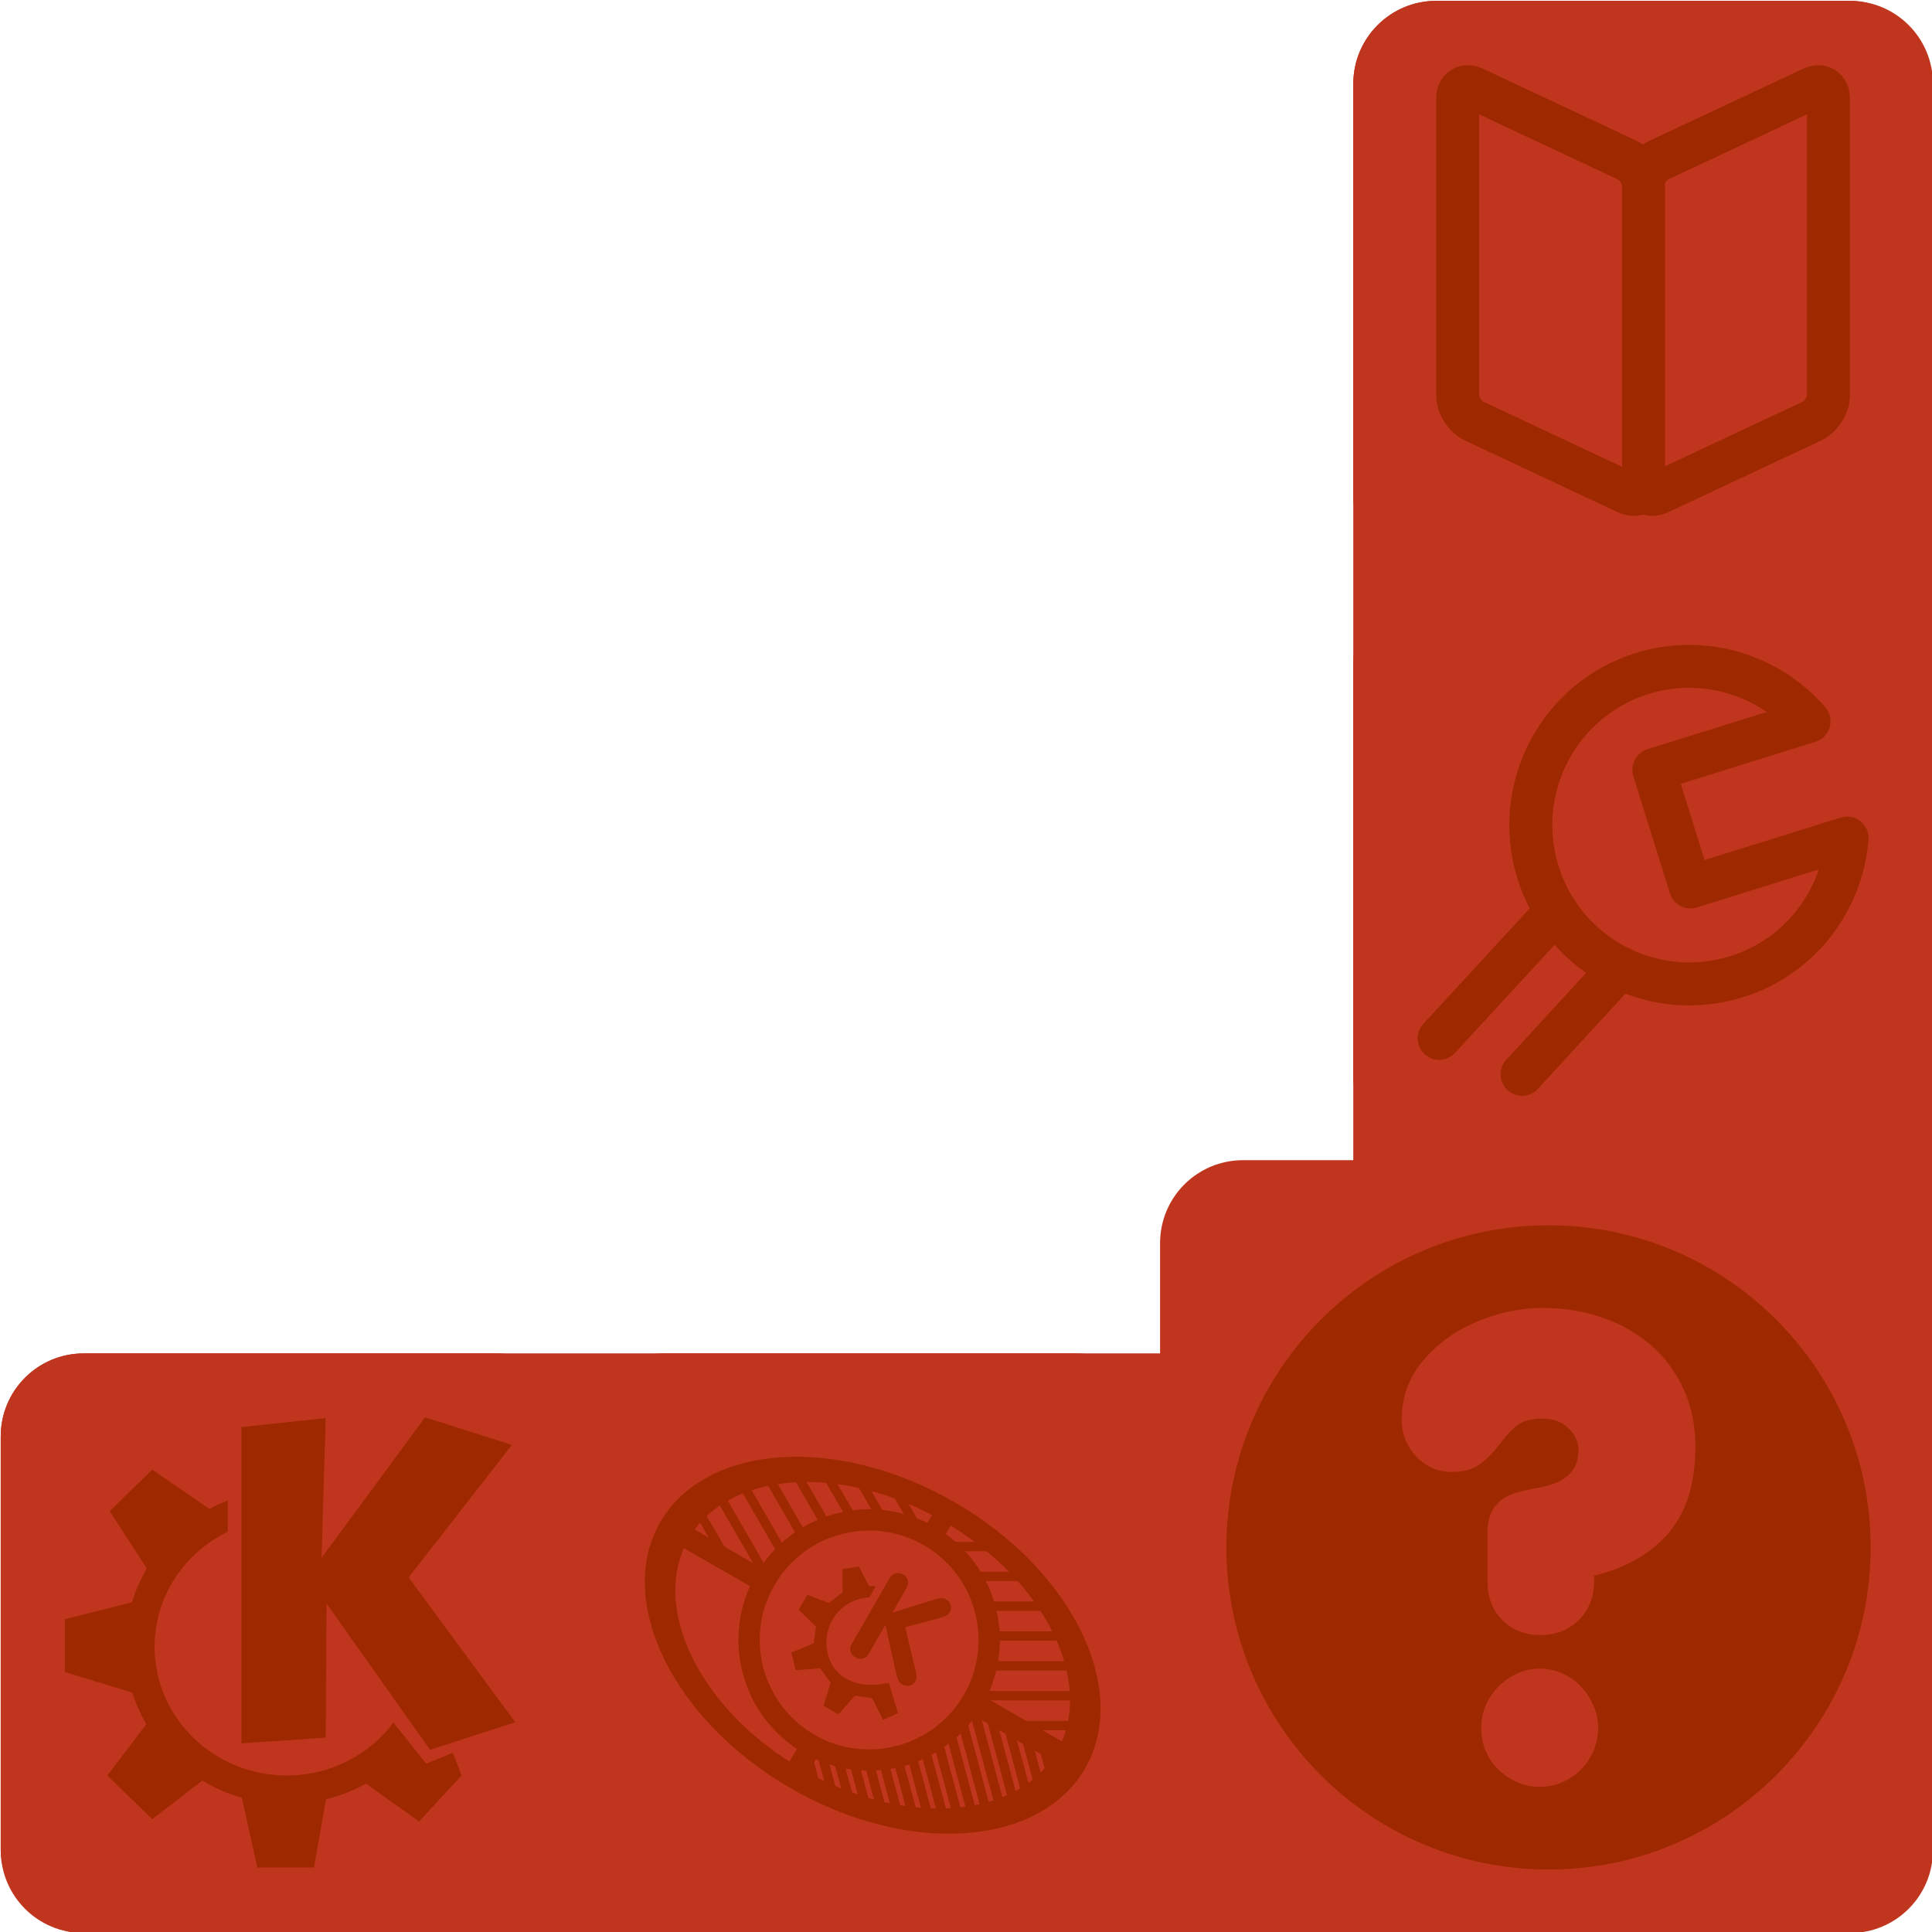 <?xml version="1.0" encoding="UTF-8" standalone="no"?>
<svg
   version="1.1"
   id="layer_1"
   x="0px"
   y="0px"
   viewBox="0 0 600 600"
   xml:space="preserve"
   sodipodi:docname="menu_list.svg"
   width="600"
   height="600"
   inkscape:version="1.3.2 (091e20e, 2023-11-25, custom)"
   xmlns:inkscape="http://www.inkscape.org/namespaces/inkscape"
   xmlns:sodipodi="http://sodipodi.sourceforge.net/DTD/sodipodi-0.dtd"
   xmlns="http://www.w3.org/2000/svg"
   xmlns:svg="http://www.w3.org/2000/svg"><defs
   id="defs1" /><sodipodi:namedview
   id="namedview1"
   pagecolor="#ffffff"
   bordercolor="#000000"
   borderopacity="0.25"
   inkscape:showpageshadow="2"
   inkscape:pageopacity="0.0"
   inkscape:pagecheckerboard="0"
   inkscape:deskcolor="#d1d1d1"
   inkscape:zoom="1.2924837"
   inkscape:cx="396.13652"
   inkscape:cy="305.99999"
   inkscape:window-width="1920"
   inkscape:window-height="1001"
   inkscape:window-x="1911"
   inkscape:window-y="-9"
   inkscape:window-maximized="1"
   inkscape:current-layer="layer_1" />
<style
   type="text/css"
   id="style1">
	.st0{fill:#B73822;}
	
		.st1{fill-rule:evenodd;clip-rule:evenodd;fill:#972C23;stroke:#972C23;stroke-width:5;stroke-linecap:round;stroke-linejoin:round;stroke-miterlimit:5.531;}
	
		.st2{fill-rule:evenodd;clip-rule:evenodd;fill:#B73822;stroke:#B73822;stroke-width:1.744;stroke-linejoin:round;stroke-miterlimit:5.531;}
	.st3{fill-rule:evenodd;clip-rule:evenodd;fill:#972C23;}
	.st4{fill-rule:evenodd;clip-rule:evenodd;fill:#B73822;}
	.st5{fill:none;stroke:#972C23;stroke-width:2.5;stroke-linecap:round;stroke-linejoin:round;stroke-miterlimit:10;}
	.st6{fill:none;stroke:#972C23;stroke-width:33.471;stroke-linecap:round;stroke-linejoin:round;}
	.st7{fill:none;stroke:#972C23;stroke-width:2.5;stroke-miterlimit:3.807;}
	.st8{fill:#972C23;}
	
		.st9{fill-rule:evenodd;clip-rule:evenodd;fill:#B73822;stroke:#972C23;stroke-width:5;stroke-linejoin:round;stroke-miterlimit:3.897;}
	.st10{fill:none;stroke:#972C23;stroke-width:5;stroke-linecap:round;stroke-linejoin:round;}
</style>

<g
   id="help_hover-9"
   inkscape:label="#g3538"
   transform="matrix(2.667,0,0,2.667,-1784.741,-2075.086)"><path
     d="m 678.95,935.657 h 136.155 v 67.5 H 678.95 c -5.358,0 -9.672,-4.314 -9.672,-9.672 v -48.156 c 0,-5.358 4.314,-9.672 9.672,-9.672 z"
     style="color:#000000;display:block;visibility:visible;fill:#c0351d;fill-opacity:1;fill-rule:nonzero;stroke:none;stroke-width:10;stroke-linecap:round;stroke-linejoin:round;stroke-miterlimit:4;stroke-dashoffset:0;stroke-opacity:1;marker:none;marker-start:none;marker-mid:none;marker-end:none"
     id="path3101-6" /><path
     d="m 894.278,787.829 v 136.155 h -67.5 v -136.155 c 0,-5.358 4.314,-9.672 9.672,-9.672 h 48.155 c 5.359,0 9.672,4.314 9.672,9.672 z"
     style="color:#000000;display:block;visibility:visible;fill:#c0351d;fill-opacity:1;fill-rule:nonzero;stroke:none;stroke-width:10;stroke-linecap:round;stroke-linejoin:round;stroke-miterlimit:4;stroke-dashoffset:0;stroke-opacity:1;marker:none;marker-start:none;marker-mid:none;marker-end:none"
     id="path3105-9" /><g
     inkscape:label="#help_hover"
     transform="translate(97.852,324.583)"
     id="help_2-4"><path
       id="path3107-8"
       style="color:#000000;display:block;visibility:visible;fill:#c0351d;fill-opacity:1;fill-rule:nonzero;stroke:none;stroke-width:10;stroke-linecap:round;stroke-linejoin:round;stroke-miterlimit:4;stroke-dashoffset:0;stroke-opacity:1;marker:none;marker-start:none;marker-mid:none;marker-end:none"
       d="m 716.098,588.574 h 70.655 c 5.359,0 9.672,4.314 9.672,9.672 v 70.655 c 0,5.358 -4.314,9.672 -9.672,9.672 h -70.655 c -5.358,0 -9.672,-4.314 -9.672,-9.672 v -70.655 c 0,-5.358 4.314,-9.672 9.672,-9.672 z" /><g
       id="g3109-3"
       transform="matrix(1.383,0,0,1.383,-554.834,121.539)"><path
         id="path3111-1"
         style="font-size:12px;fill:#9e2800;fill-opacity:1;fill-rule:evenodd;stroke:#9e2800;stroke-width:3.616;stroke-linecap:round;stroke-linejoin:round;stroke-miterlimit:4;stroke-opacity:1"
         d="m 944.681,344.989 c -13.97,0 -25.313,11.343 -25.313,25.313 0,13.97 11.343,25.313 25.313,25.313 13.97,0 25.313,-11.343 25.313,-25.313 0,-13.97 -11.343,-25.313 -25.313,-25.313 z" /><path
         id="path3113-6"
         style="font-size:12px;fill:#c0351d;fill-opacity:1;fill-rule:evenodd;stroke:#c0351d;stroke-width:1.261;stroke-linejoin:round;stroke-miterlimit:4;stroke-opacity:1"
         d="m 944.196,350.766 c 1.69,0 3.296,0.259 4.76,0.758 1.464,0.499 2.754,1.217 3.881,2.183 1.127,0.966 2.01,2.133 2.638,3.517 0.644,1.368 0.94,2.919 0.94,4.609 0,3.026 -0.745,5.36 -2.274,7.034 -1.513,1.658 -3.59,2.758 -6.246,3.305 v 0.97 c 0,0.773 -0.177,1.466 -0.515,2.062 -0.322,0.579 -0.799,1.026 -1.395,1.364 -0.579,0.322 -1.23,0.485 -1.971,0.485 -0.74,0 -1.405,-0.163 -2.001,-0.485 -0.579,-0.338 -1.026,-0.785 -1.364,-1.364 -0.322,-0.595 -0.485,-1.289 -0.485,-2.062 v -3.972 c 0,-0.821 0.147,-1.476 0.485,-1.91 0.338,-0.435 0.76,-0.718 1.243,-0.879 0.483,-0.161 1.217,-0.338 2.183,-0.515 2.511,-0.467 3.76,-1.73 3.76,-3.79 0,-0.837 -0.355,-1.584 -1.031,-2.244 -0.66,-0.676 -1.529,-1.001 -2.607,-1.001 -0.998,0 -1.786,0.19 -2.365,0.576 -0.563,0.386 -1.104,0.958 -1.668,1.698 -0.547,0.724 -1.092,1.281 -1.607,1.668 -0.499,0.37 -1.193,0.546 -2.062,0.546 -0.982,0 -1.808,-0.381 -2.517,-1.122 -0.692,-0.756 -1.031,-1.624 -1.031,-2.638 0,-1.77 0.569,-3.333 1.728,-4.669 1.159,-1.336 2.598,-2.354 4.336,-3.062 1.738,-0.708 3.462,-1.061 5.185,-1.061 z m -0.243,30.369 c 0.756,0 1.462,0.204 2.122,0.606 0.66,0.402 1.16,0.931 1.546,1.607 0.402,0.66 0.606,1.38 0.606,2.153 0,0.789 -0.204,1.537 -0.606,2.213 -0.386,0.66 -0.901,1.16 -1.577,1.546 -0.66,0.386 -1.352,0.576 -2.092,0.576 -0.74,0 -1.446,-0.19 -2.122,-0.576 -0.66,-0.386 -1.205,-0.886 -1.607,-1.546 -0.386,-0.676 -0.576,-1.425 -0.576,-2.213 0,-0.773 0.19,-1.493 0.576,-2.153 0.402,-0.676 0.947,-1.205 1.607,-1.607 0.66,-0.402 1.366,-0.606 2.122,-0.606 z" /></g></g><g
     transform="translate(97.852,324.583)"
     id="g2683-8"><rect
       id="rect3103-3"
       style="color:#000000;display:block;visibility:visible;fill:#c0351d;fill-opacity:1;fill-rule:nonzero;stroke:none;stroke-width:10;stroke-linecap:round;stroke-linejoin:round;stroke-miterlimit:4;stroke-dashoffset:0;stroke-opacity:1;marker:none;marker-start:none;marker-mid:none;marker-end:none"
       y="611.074"
       x="571.426"
       ry="9.672"
       rx="9.672"
       height="67.5"
       width="67.5" /><g
       id="g3119-0"
       transform="matrix(0.191,0,0,0.186,554.151,579.624)"><path
         id="path3121-5"
         style="fill:#9e2800;fill-opacity:1;fill-rule:evenodd;stroke:none;stroke-width:1pt;stroke-linecap:butt;stroke-linejoin:miter;stroke-opacity:1"
         d="m 182.812,241.875 -25.906,25.938 22.625,35.906 c -3.817,6.615 -6.858,13.717 -9.062,21.188 l -40.906,10.562 v 33.094 l 41.125,12.875 c 2.12,6.96 5.005,13.568 8.531,19.781 l -23.75,32.125 27.344,27.344 30.531,-24.156 c 7.444,4.593 15.511,8.227 24.094,10.719 l 9.438,43.688 h 34.562 l 7.312,-42.719 c 8.663,-2.167 16.853,-5.519 24.438,-9.812 L 345.5,462.125 l 25.906,-28.781 -5.33,-14.223 -16.219,6.844 -19.951,-25.745 c -14.673,20.045 -38.309,33.125 -65.031,33.125 -44.5,0 -80.625,-36.125 -80.625,-80.625 0,-31.556 18.22,-58.802 44.656,-72.031 V 261.125 c -3.876,1.525 -7.6,3.33 -11.219,5.312 z" /><path
         id="path3123-1"
         style="fill:#9e2800;fill-opacity:1;fill-rule:evenodd;stroke:none;stroke-width:1pt;stroke-linecap:butt;stroke-linejoin:miter;stroke-opacity:1"
         d="m 237.177,215.206 v 197.987 l 51.405,-3.563 0.509,-83.979 63.112,91.613 51.914,-17.305 -64.638,-90.087 v -1.018 l 62.603,-82.452 -52.932,-17.305 -63.112,88.051 2.5,-87.542 z" /></g></g><g
     transform="translate(97.852,324.583)"
     id="g2666-2"><rect
       id="rect3115-1"
       style="color:#000000;display:block;visibility:visible;fill:#c0351d;fill-opacity:1;fill-rule:nonzero;stroke:none;stroke-width:10;stroke-linecap:round;stroke-linejoin:round;stroke-miterlimit:4;stroke-dashoffset:0;stroke-opacity:1;marker:none;marker-start:none;marker-mid:none;marker-end:none"
       y="611.074"
       x="638.926"
       ry="9.672"
       rx="9.672"
       height="67.5"
       width="67.5" /><g
       id="g3125-0"
       transform="matrix(0.952,0,0,0.952,644.122,616.27)"><path
         id="path3127-4"
         style="color:#000000;fill:#c0351d;fill-opacity:1;fill-rule:evenodd;stroke:#000000;stroke-width:0;stroke-linecap:round;stroke-linejoin:round;stroke-miterlimit:4;stroke-dashoffset:0;stroke-opacity:1;marker:none;marker-start:none;marker-mid:none;marker-end:none"
         transform="matrix(0.104,0.06,-0.04,0.07,-9.616,-30.824)"
         d="m 774.282,408.68 c 0,128.807 -104.539,233.345 -233.345,233.345 -128.807,0 -233.345,-104.539 -233.345,-233.345 0,-128.807 104.539,-233.345 233.345,-233.345 128.807,0 233.345,104.539 233.345,233.345 z" /><path
         id="path3129-7"
         style="color:#000000;fill:none;fill-opacity:1;fill-rule:evenodd;stroke:#9e2800;stroke-width:38.231;stroke-linecap:round;stroke-linejoin:round;stroke-miterlimit:4;stroke-dashoffset:0;stroke-opacity:1;marker:none;marker-start:none;marker-mid:none;marker-end:none"
         transform="matrix(0.059,0.034,-0.034,0.059,10.502,-13.959)"
         d="m 781.353,412.216 c 0,119.049 -96.619,215.668 -215.668,215.668 -119.048,0 -215.668,-96.619 -215.668,-215.668 0,-119.049 96.619,-215.668 215.668,-215.668 119.049,0 215.668,96.619 215.668,215.668 z" /><path
         id="path3131-4"
         style="color:#000000;fill:none;fill-opacity:1;fill-rule:evenodd;stroke:#9e2800;stroke-width:33.471;stroke-linecap:round;stroke-linejoin:round;stroke-miterlimit:4;stroke-dashoffset:0;stroke-opacity:1;marker:none;marker-start:none;marker-mid:none;marker-end:none"
         transform="matrix(0.104,0.06,-0.04,0.07,-9.616,-30.824)"
         d="m 774.282,408.68 c 0,128.807 -104.539,233.345 -233.345,233.345 -128.807,0 -233.345,-104.539 -233.345,-233.345 0,-128.807 104.539,-233.345 233.345,-233.345 128.807,0 233.345,104.539 233.345,233.345 z" /><path
         id="path3133-1"
         style="fill:none;fill-opacity:0.75;fill-rule:evenodd;stroke:#9e2800;stroke-width:2.627;stroke-linecap:butt;stroke-linejoin:miter;stroke-miterlimit:4;stroke-opacity:1"
         d="m 20.587,46.304 2.218,-3.842" /><path
         id="path3135-3"
         style="fill:none;fill-opacity:0.75;fill-rule:evenodd;stroke:#9e2800;stroke-width:2.627;stroke-linecap:butt;stroke-linejoin:miter;stroke-miterlimit:4;stroke-opacity:1"
         d="m 37.195,17.539 2.218,-3.842" /><path
         id="path3137-9"
         style="fill:none;fill-opacity:0.75;fill-rule:evenodd;stroke:#9e2800;stroke-width:2.627;stroke-linecap:butt;stroke-linejoin:miter;stroke-miterlimit:4;stroke-opacity:1"
         d="m 5.761,16.006 11.778,6.8" /><path
         id="path3139-5"
         style="fill:none;fill-opacity:0.75;fill-rule:evenodd;stroke:#9e2800;stroke-width:2.627;stroke-linecap:butt;stroke-linejoin:miter;stroke-miterlimit:4;stroke-opacity:1"
         d="M 42.462,37.195 54.239,43.994" /><g
         id="g3141-9"
         transform="matrix(0.384,0.221,-0.221,0.384,8.37,-2.862)"><path
           id="path3144-6"
           style="font-size:24px;font-family:'VAG Rounded Black SSi';fill:#9e2800;fill-opacity:1;stroke-width:1pt"
           d="M 74.967,42.731 V 21.676 c 0,-0.776 0.253,-1.422 0.758,-1.94 0.506,-0.517 1.158,-0.776 1.957,-0.776 0.799,0 1.446,0.241 1.94,0.723 0.506,0.482 0.758,1.146 0.758,1.993 v 7.865 l 8.888,-9.558 c 0.623,-0.682 1.323,-1.023 2.098,-1.023 0.717,0 1.34,0.247 1.869,0.741 0.541,0.482 0.811,1.117 0.811,1.904 0,0.447 -0.141,0.888 -0.423,1.323 -0.282,0.423 -0.735,0.946 -1.358,1.569 l -6.824,6.789 8.341,8.799 c 0.482,0.458 0.852,0.905 1.111,1.34 0.27,0.423 0.406,0.893 0.406,1.411 0,0.823 -0.27,1.452 -0.811,1.887 -0.541,0.423 -1.211,0.635 -2.01,0.635 -0.47,0 -0.899,-0.129 -1.287,-0.388 -0.376,-0.259 -0.858,-0.694 -1.446,-1.305 L 80.381,33.438 v 9.293 c 0,0.741 -0.253,1.364 -0.758,1.869 -0.505,0.506 -1.152,0.758 -1.94,0.758 -0.788,0 -1.44,-0.241 -1.957,-0.723 -0.506,-0.482 -0.758,-1.117 -0.758,-1.904 z" /><path
           id="path3146-9"
           style="font-size:12px;fill:#9e2800;fill-opacity:1;fill-rule:evenodd;stroke:none;stroke-width:0.592;stroke-linecap:round;stroke-linejoin:round;stroke-miterlimit:4;stroke-opacity:1"
           d="m 61.7,52.988 3.469,3.634 5.616,-3.799 4.46,1.982 1.487,6.51 4.753,0.003 1.359,-6.727 4.46,-1.769 5.616,3.634 2.643,-3.634 -6.374,-6.015 C 72.852,61.792 58.735,38.699 72.767,29.037 l -1.8e-5,-3.469 -1.652,0.826 -5.121,-3.255 -3.537,2.905 3.207,5.471 -1.817,4.46 -6.258,1.039 -0.019,4.742 6.442,1.652 1.776,4.336 z" /></g><path
         id="path3148-4"
         style="fill:#9e2800;fill-opacity:1;fill-rule:evenodd;stroke:none;stroke-width:1pt;stroke-linecap:butt;stroke-linejoin:miter;stroke-opacity:1"
         d="m 19.965,8.647 4.447,7.726 c 0.353,-0.144 0.692,-0.34 1.055,-0.456 L 21.276,8.676 c -0.433,0.002 -0.887,-0.051 -1.311,-0.029 z m 3.678,0.086 3.934,6.757 c 0.392,-0.066 0.772,-0.165 1.169,-0.2 L 25.04,8.875 C 24.568,8.818 24.107,8.768 23.643,8.733 Z M 17.77,8.932 c -0.403,0.058 -0.806,0.094 -1.197,0.171 l 5.046,8.752 c 0.312,-0.214 0.615,-0.439 0.941,-0.627 z m 9.864,0.371 3.535,6.101 c 0.446,0.034 0.895,0.011 1.34,0.086 L 29.088,9.559 C 28.594,9.437 28.123,9.402 27.634,9.303 Z M 14.52,9.588 c -0.371,0.113 -0.698,0.295 -1.055,0.428 l 5.73,9.921 c 0.265,-0.284 0.543,-0.538 0.827,-0.798 z m 17.447,0.912 3.393,5.873 c 0.563,0.22 1.137,0.361 1.682,0.656 L 33.592,11.042 C 33.048,10.832 32.511,10.682 31.967,10.5 Z M 11.526,10.757 c -0.344,0.177 -0.616,0.429 -0.941,0.627 l 6.528,11.318 c 0.021,-0.038 0.035,-0.076 0.057,-0.114 0.192,-0.332 0.471,-0.572 0.684,-0.884 z m -2.623,1.796 c -0.288,0.237 -0.59,0.454 -0.855,0.713 l 3.678,6.386 1.939,1.112 z" /><path
         id="path3150-3"
         style="fill:#9e2800;fill-opacity:1;fill-rule:evenodd;stroke:none;stroke-width:1pt;stroke-linecap:butt;stroke-linejoin:miter;stroke-opacity:1"
         d="m 42.772,37.498 c -0.189,0.295 -0.431,0.54 -0.627,0.827 l 3.25,12.116 c 0.381,-0.114 0.717,-0.293 1.083,-0.428 L 43.2,37.754 Z m 1.169,0.684 3.107,11.603 c 0.354,-0.145 0.745,-0.234 1.083,-0.399 L 45.338,39.009 Z m -2.252,0.798 c -0.289,0.377 -0.564,0.769 -0.884,1.112 l 2.879,10.748 c 0.371,-0.078 0.781,-0.075 1.14,-0.171 z m 4.419,0.456 2.594,9.693 c 0.37,-0.198 0.651,-0.489 0.998,-0.713 L 47.504,40.235 Z m -5.816,1.112 c -0.308,0.3 -0.611,0.614 -0.941,0.884 l 2.594,9.693 c 0.387,-0.05 0.764,-0.103 1.14,-0.171 z m 7.954,0.114 1.996,7.384 c 0.335,-0.237 0.688,-0.45 0.998,-0.713 L 49.671,41.489 Z m -27.055,1.14 1.454,5.445 c 0.453,0.23 0.914,0.446 1.368,0.656 l -1.34,-5.046 c -0.027,-0.015 -0.059,-0.013 -0.086,-0.029 -0.512,-0.295 -0.935,-0.682 -1.397,-1.026 z m 17.647,0.086 c -0.327,0.243 -0.683,0.413 -1.026,0.627 l 2.366,8.838 c 0.393,-0.023 0.756,-0.103 1.14,-0.143 z m 11.575,0.029 1.368,5.046 c 0.346,-0.323 0.575,-0.755 0.884,-1.112 l -0.827,-3.107 z m -13.142,0.941 c -0.351,0.198 -0.69,0.402 -1.055,0.57 l 2.11,7.897 c 0.407,0.004 0.827,0.014 1.226,0 z m 15.309,0.314 0.57,2.11 c 0.292,-0.381 0.633,-0.724 0.884,-1.14 l -0.029,-0.171 z m -29.193,0.029 1.368,5.075 c 0.448,0.196 0.891,0.421 1.34,0.599 l -1.34,-5.075 c -0.461,-0.176 -0.919,-0.374 -1.368,-0.599 z m 12.259,0.428 c -0.354,0.146 -0.719,0.281 -1.083,0.399 l 1.939,7.241 c 0.407,0.029 0.796,0.016 1.197,0.029 z m -10.206,0.456 1.368,5.018 c 0.438,0.163 0.874,0.282 1.311,0.428 l -1.397,-5.16 c -0.426,-0.097 -0.863,-0.149 -1.283,-0.285 z m 8.553,0.171 c -0.375,0.105 -0.758,0.153 -1.14,0.228 l 1.768,6.585 c 0.418,0.056 0.842,0.161 1.254,0.2 z m -6.585,0.285 1.397,5.217 c 0.437,0.136 0.876,0.309 1.311,0.428 l -1.482,-5.474 c -0.411,-0.038 -0.817,-0.098 -1.226,-0.171 z m 4.846,0.029 c -0.384,0.06 -0.752,0.17 -1.14,0.2 l 1.596,5.987 c 0.42,0.081 0.838,0.136 1.254,0.2 z m -2.965,0.171 1.511,5.673 c 0.426,0.107 0.831,0.138 1.254,0.228 l -1.568,-5.873 c -0.4,0.013 -0.796,-0.009 -1.197,-0.029 z" /><path
         id="path3152-8"
         style="fill:#9e2800;fill-opacity:1;fill-rule:evenodd;stroke:none;stroke-width:1pt;stroke-linecap:butt;stroke-linejoin:miter;stroke-opacity:1"
         d="m 38.011,17.599 c 0.543,0.35 1.058,0.733 1.539,1.14 h 6.585 c -0.425,-0.383 -0.833,-0.771 -1.283,-1.14 z m 3.934,3.649 c 0.266,0.363 0.454,0.757 0.684,1.14 h 7.042 C 49.351,22.006 49.044,21.622 48.702,21.248 Z m 1.882,3.649 c 0.14,0.379 0.319,0.751 0.428,1.14 h 8.068 C 52.087,25.657 51.895,25.273 51.638,24.897 Z m 0.884,3.649 c 0.038,0.38 0.049,0.757 0.057,1.14 h 9.436 c -0.159,-0.378 -0.246,-0.763 -0.428,-1.14 z m -0.086,3.649 c -0.057,0.381 -0.169,0.762 -0.257,1.14 h 11.033 c -0.086,-0.38 -0.118,-0.758 -0.228,-1.14 z m -1.083,3.649 c -0.165,0.382 -0.313,0.767 -0.513,1.14 h 12.857 c -0.004,-0.379 -0.054,-0.757 -0.086,-1.14 z m 3.25,3.649 c -0.344,0.411 1.824,0.774 1.443,1.14 h 7.253 c 0.093,-0.372 0.109,-0.759 0.171,-1.14 z" /></g></g><g
     transform="translate(97.852,257.083)"
     id="g4852-6"><rect
       id="rect3117-1"
       style="color:#000000;display:block;visibility:visible;fill:#c0351d;fill-opacity:1;fill-rule:nonzero;stroke:none;stroke-width:10;stroke-linecap:round;stroke-linejoin:round;stroke-miterlimit:4;stroke-dashoffset:0;stroke-opacity:1;marker:none;marker-start:none;marker-mid:none;marker-end:none"
       y="521.074"
       x="728.926"
       ry="9.672"
       rx="9.672"
       height="67.5"
       width="67.5" /><g
       id="g3154-6"
       transform="matrix(0.974,0,0,0.974,734.365,524.591)"><path
         id="path3156-6"
         style="font-size:12px;fill:#c0351d;fill-opacity:1;fill-rule:evenodd;stroke:#9e2800;stroke-width:5.132;stroke-linejoin:round;stroke-miterlimit:4;stroke-dasharray:none;stroke-opacity:1"
         d="m 30.956,15.428 c -1.087,0.51 -1.963,1.889 -1.963,3.092 v 35.444 c 0,1.203 0.875,1.761 1.963,1.251 l 18.301,-8.586 c 1.087,-0.51 1.963,-1.889 1.963,-3.092 V 8.093 c 0,-1.203 -0.875,-1.761 -1.963,-1.251 z" /><path
         id="path3158-0"
         style="font-size:12px;fill:#c0351d;fill-opacity:1;fill-rule:evenodd;stroke:#9e2800;stroke-width:5.132;stroke-linejoin:round;stroke-miterlimit:4;stroke-dasharray:none;stroke-opacity:1"
         d="m 27.156,15.428 c 1.087,0.51 1.963,1.888 1.963,3.089 v 35.452 c 0,1.201 -0.875,1.757 -1.963,1.247 L 8.855,46.63 C 7.768,46.12 6.893,44.742 6.893,43.541 V 8.09 c 0,-1.201 0.875,-1.757 1.963,-1.247 z" /></g></g><g
     transform="translate(137.852,392.083)"
     id="g4858-8"><rect
       id="rect3189-7"
       style="color:#000000;display:block;visibility:visible;fill:#c0351d;fill-opacity:1;fill-rule:nonzero;stroke:none;stroke-width:10;stroke-linecap:round;stroke-linejoin:round;stroke-miterlimit:4;stroke-dashoffset:0;stroke-opacity:1;marker:none;marker-start:none;marker-mid:none;marker-end:none"
       y="453.574"
       x="688.926"
       ry="9.672"
       rx="9.672"
       height="67.5"
       width="67.5" /><g
       id="g4741-5"
       transform="translate(-42.608,3.922)"><path
         sodipodi:nodetypes="cccc"
         id="path3764-3"
         d="m 755.188,488.156 -13.656,14.812 m 9.656,4.188 11.406,-12.406"
         style="font-size:12px;fill:none;fill-opacity:1;fill-rule:evenodd;stroke:#9e2800;stroke-width:5;stroke-linecap:round;stroke-linejoin:round;stroke-miterlimit:4;stroke-opacity:1" /><path
         style="font-size:12px;fill:none;fill-opacity:1;fill-rule:evenodd;stroke:#9e2800;stroke-width:5;stroke-linecap:round;stroke-linejoin:round;stroke-miterlimit:4;stroke-opacity:1"
         d="m 753.05,483.664 c 3.04,9.741 13.377,15.161 23.118,12.121 7.406,-2.311 12.273,-8.851 12.869,-16.139 l -18.243,5.693 -4.261,-13.654 18.073,-5.64 c -4.669,-5.381 -12.221,-7.813 -19.453,-5.556 -9.741,3.04 -15.143,13.433 -12.104,23.175 z"
         id="path586-4" /></g></g></g></svg>
